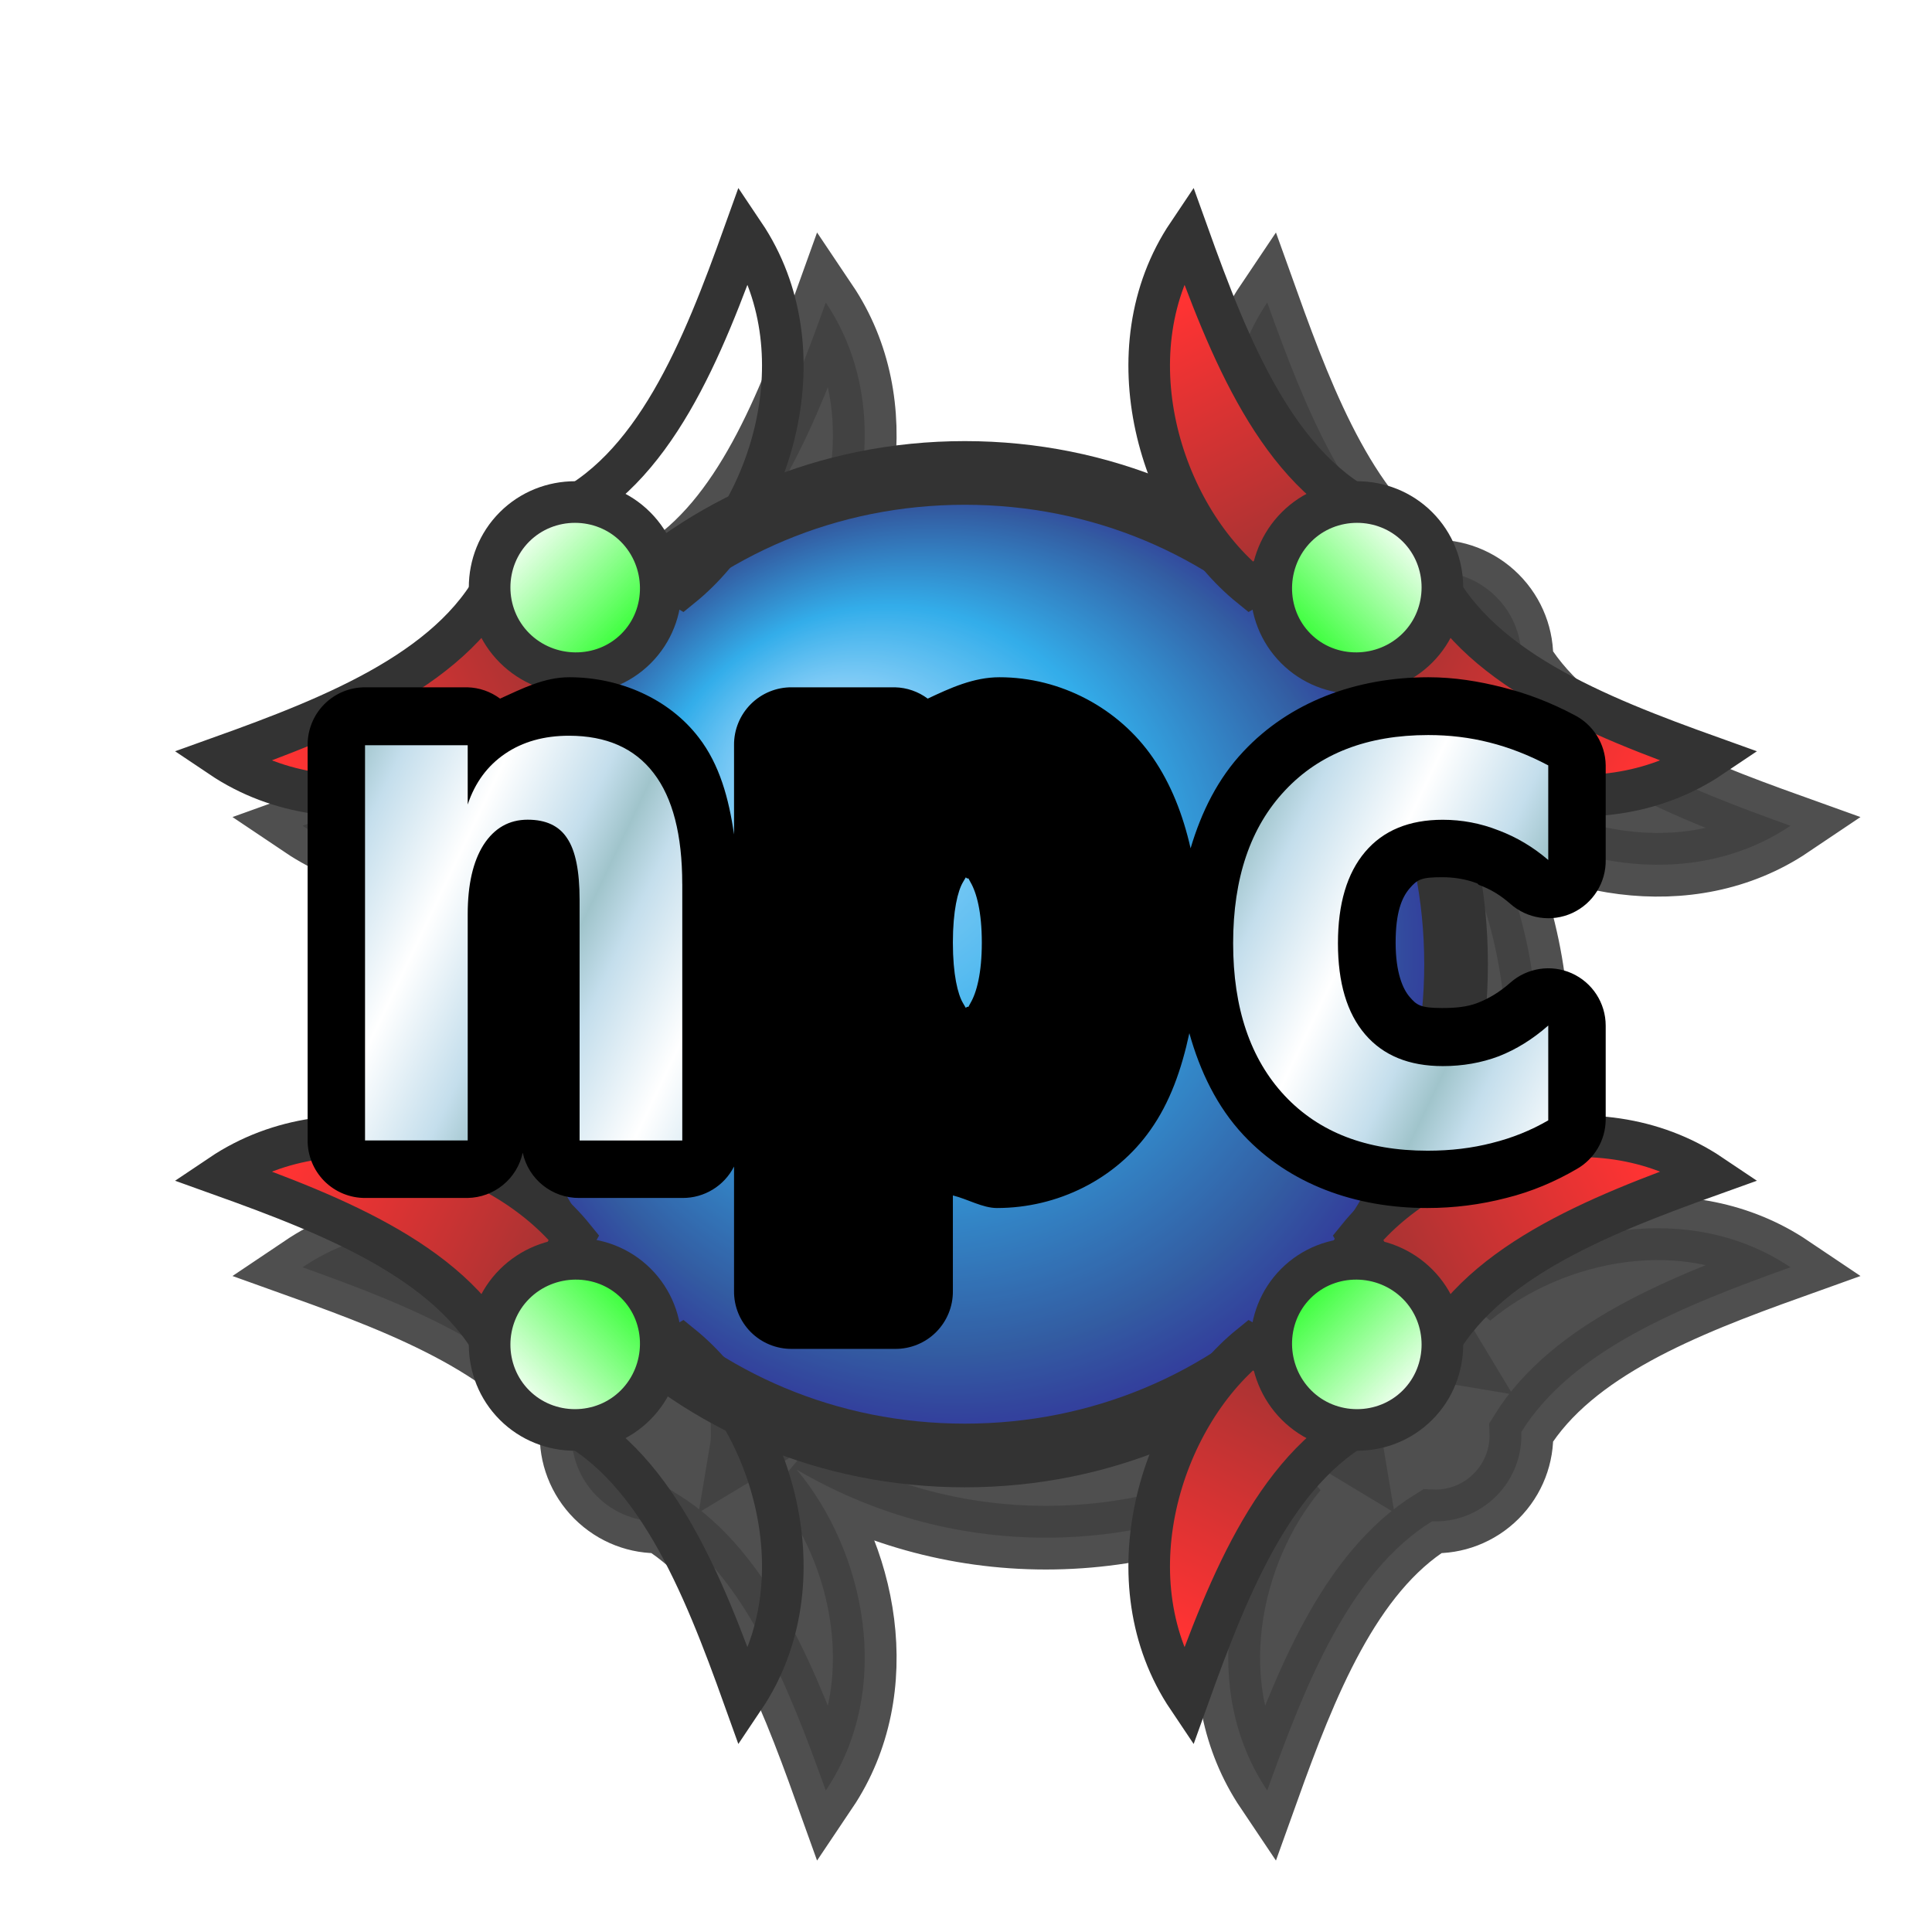 <?xml version="1.0" encoding="UTF-8" standalone="no"?>
<!-- Created with Inkscape (http://www.inkscape.org/) -->

<svg
   xmlns:dc="http://purl.org/dc/elements/1.1/"
   xmlns:cc="http://creativecommons.org/ns#"
   xmlns:rdf="http://www.w3.org/1999/02/22-rdf-syntax-ns#"
   xmlns:svg="http://www.w3.org/2000/svg"
   xmlns="http://www.w3.org/2000/svg"
   xmlns:xlink="http://www.w3.org/1999/xlink"
   xmlns:sodipodi="http://sodipodi.sourceforge.net/DTD/sodipodi-0.dtd"
   xmlns:inkscape="http://www.inkscape.org/namespaces/inkscape"
   width="48"
   height="48"
   id="svg2"
   sodipodi:version="0.32"
   inkscape:version="0.47 r22583"
   version="1.0"
   sodipodi:docname="npc-default.svg"
   inkscape:output_extension="org.inkscape.output.svg.inkscape"
   inkscape:export-filename="/home/ben/code/git/graal/trunk/win/images/npc-default.png"
   inkscape:export-xdpi="90"
   inkscape:export-ydpi="90">
  <defs
     id="defs4">
    <linearGradient
       id="linearGradient4011">
      <stop
         id="stop4023"
         offset="0"
         style="stop-color:#a0c4cb;stop-opacity:1;" />
      <stop
         style="stop-color:#c4deec;stop-opacity:1;"
         offset="0.316"
         id="stop4025" />
      <stop
         style="stop-color:#ffffff;stop-opacity:1;"
         offset="1"
         id="stop4015" />
    </linearGradient>
    <linearGradient
       id="linearGradient4003">
      <stop
         style="stop-color:#00fffa;stop-opacity:1;"
         offset="0"
         id="stop4005" />
      <stop
         style="stop-color:#fffffa;stop-opacity:1;"
         offset="1"
         id="stop4007" />
    </linearGradient>
    <linearGradient
       id="linearGradient3411">
      <stop
         style="stop-color:#00ff00;stop-opacity:1;"
         offset="0"
         id="stop3413" />
      <stop
         style="stop-color:#ffffff;stop-opacity:1;"
         offset="1"
         id="stop3415" />
    </linearGradient>
    <linearGradient
       id="linearGradient3221">
      <stop
         style="stop-color:#ff0000;stop-opacity:1;"
         offset="0"
         id="stop3223" />
      <stop
         style="stop-color:#790000;stop-opacity:1;"
         offset="1"
         id="stop3225" />
    </linearGradient>
    <linearGradient
       id="linearGradient3157">
      <stop
         style="stop-color:#abdbff;stop-opacity:1;"
         offset="0"
         id="stop3159" />
      <stop
         id="stop3165"
         offset="0.5"
         style="stop-color:#0099e5;stop-opacity:1;" />
      <stop
         style="stop-color:#00348b;stop-opacity:1;"
         offset="0.855"
         id="stop3167" />
      <stop
         style="stop-color:#000080;stop-opacity:1;"
         offset="1"
         id="stop3161" />
    </linearGradient>
    <inkscape:perspective
       sodipodi:type="inkscape:persp3d"
       inkscape:vp_x="0 : 526.18109 : 1"
       inkscape:vp_y="0 : 1000 : 0"
       inkscape:vp_z="744.09448 : 526.18109 : 1"
       inkscape:persp3d-origin="372.04724 : 350.78739 : 1"
       id="perspective10" />
    <radialGradient
       inkscape:collect="always"
       xlink:href="#linearGradient3157"
       id="radialGradient3163"
       cx="350"
       cy="519.5"
       fx="337.627"
       fy="501.533"
       r="39.5"
       gradientUnits="userSpaceOnUse" />
    <linearGradient
       inkscape:collect="always"
       xlink:href="#linearGradient3411"
       id="linearGradient3421"
       gradientUnits="userSpaceOnUse"
       x1="12.889"
       y1="57.544"
       x2="12.889"
       y2="63.148" />
    <linearGradient
       inkscape:collect="always"
       xlink:href="#linearGradient3221"
       id="linearGradient3441"
       gradientUnits="userSpaceOnUse"
       x1="100.844"
       y1="940.254"
       x2="107.944"
       y2="943.861" />
    <linearGradient
       inkscape:collect="always"
       xlink:href="#linearGradient3221"
       id="linearGradient3451"
       gradientUnits="userSpaceOnUse"
       x1="100.844"
       y1="940.254"
       x2="107.944"
       y2="943.861" />
    <linearGradient
       inkscape:collect="always"
       xlink:href="#linearGradient3411"
       id="linearGradient3453"
       gradientUnits="userSpaceOnUse"
       x1="12.889"
       y1="57.544"
       x2="12.889"
       y2="63.148" />
    <linearGradient
       inkscape:collect="always"
       xlink:href="#linearGradient3221"
       id="linearGradient3471"
       gradientUnits="userSpaceOnUse"
       x1="100.844"
       y1="940.254"
       x2="107.944"
       y2="943.861" />
    <linearGradient
       inkscape:collect="always"
       xlink:href="#linearGradient3411"
       id="linearGradient3473"
       gradientUnits="userSpaceOnUse"
       x1="12.889"
       y1="57.544"
       x2="12.889"
       y2="63.148" />
    <linearGradient
       inkscape:collect="always"
       xlink:href="#linearGradient3221"
       id="linearGradient3475"
       gradientUnits="userSpaceOnUse"
       x1="100.844"
       y1="940.254"
       x2="107.944"
       y2="943.861" />
    <linearGradient
       inkscape:collect="always"
       xlink:href="#linearGradient3411"
       id="linearGradient3477"
       gradientUnits="userSpaceOnUse"
       x1="12.889"
       y1="57.544"
       x2="12.889"
       y2="63.148" />
    <radialGradient
       inkscape:collect="always"
       xlink:href="#linearGradient3157"
       id="radialGradient3774"
       gradientUnits="userSpaceOnUse"
       cx="350"
       cy="519.5"
       fx="337.627"
       fy="501.533"
       r="39.5" />
    <linearGradient
       inkscape:collect="always"
       xlink:href="#linearGradient3221"
       id="linearGradient3776"
       gradientUnits="userSpaceOnUse"
       x1="100.844"
       y1="940.254"
       x2="107.944"
       y2="943.861" />
    <linearGradient
       inkscape:collect="always"
       xlink:href="#linearGradient3411"
       id="linearGradient3778"
       gradientUnits="userSpaceOnUse"
       x1="12.889"
       y1="57.544"
       x2="12.889"
       y2="63.148" />
    <linearGradient
       inkscape:collect="always"
       xlink:href="#linearGradient3221"
       id="linearGradient3780"
       gradientUnits="userSpaceOnUse"
       x1="100.844"
       y1="940.254"
       x2="107.944"
       y2="943.861" />
    <linearGradient
       inkscape:collect="always"
       xlink:href="#linearGradient3411"
       id="linearGradient3782"
       gradientUnits="userSpaceOnUse"
       x1="12.889"
       y1="57.544"
       x2="12.889"
       y2="63.148" />
    <linearGradient
       inkscape:collect="always"
       xlink:href="#linearGradient3221"
       id="linearGradient3784"
       gradientUnits="userSpaceOnUse"
       x1="100.844"
       y1="940.254"
       x2="107.944"
       y2="943.861" />
    <linearGradient
       inkscape:collect="always"
       xlink:href="#linearGradient3411"
       id="linearGradient3786"
       gradientUnits="userSpaceOnUse"
       x1="12.889"
       y1="57.544"
       x2="12.889"
       y2="63.148" />
    <linearGradient
       inkscape:collect="always"
       xlink:href="#linearGradient3221"
       id="linearGradient3788"
       gradientUnits="userSpaceOnUse"
       x1="100.844"
       y1="940.254"
       x2="107.944"
       y2="943.861" />
    <linearGradient
       inkscape:collect="always"
       xlink:href="#linearGradient3411"
       id="linearGradient3790"
       gradientUnits="userSpaceOnUse"
       x1="12.889"
       y1="57.544"
       x2="12.889"
       y2="63.148" />
    <linearGradient
       inkscape:collect="always"
       xlink:href="#linearGradient3221"
       id="linearGradient3809"
       gradientUnits="userSpaceOnUse"
       x1="100.844"
       y1="940.254"
       x2="107.944"
       y2="943.861" />
    <linearGradient
       inkscape:collect="always"
       xlink:href="#linearGradient3411"
       id="linearGradient3811"
       gradientUnits="userSpaceOnUse"
       x1="12.889"
       y1="57.544"
       x2="12.889"
       y2="63.148" />
    <linearGradient
       inkscape:collect="always"
       xlink:href="#linearGradient3221"
       id="linearGradient3813"
       gradientUnits="userSpaceOnUse"
       x1="100.844"
       y1="940.254"
       x2="107.944"
       y2="943.861" />
    <linearGradient
       inkscape:collect="always"
       xlink:href="#linearGradient3411"
       id="linearGradient3815"
       gradientUnits="userSpaceOnUse"
       x1="12.889"
       y1="57.544"
       x2="12.889"
       y2="63.148" />
    <linearGradient
       inkscape:collect="always"
       xlink:href="#linearGradient3221"
       id="linearGradient3817"
       gradientUnits="userSpaceOnUse"
       x1="100.844"
       y1="940.254"
       x2="107.944"
       y2="943.861" />
    <linearGradient
       inkscape:collect="always"
       xlink:href="#linearGradient3411"
       id="linearGradient3819"
       gradientUnits="userSpaceOnUse"
       x1="12.889"
       y1="57.544"
       x2="12.889"
       y2="63.148" />
    <linearGradient
       inkscape:collect="always"
       xlink:href="#linearGradient3221"
       id="linearGradient3821"
       gradientUnits="userSpaceOnUse"
       x1="100.844"
       y1="940.254"
       x2="107.944"
       y2="943.861" />
    <linearGradient
       inkscape:collect="always"
       xlink:href="#linearGradient3411"
       id="linearGradient3823"
       gradientUnits="userSpaceOnUse"
       x1="12.889"
       y1="57.544"
       x2="12.889"
       y2="63.148" />
    <radialGradient
       inkscape:collect="always"
       xlink:href="#linearGradient3157"
       id="radialGradient3825"
       gradientUnits="userSpaceOnUse"
       cx="350"
       cy="519.5"
       fx="337.627"
       fy="501.533"
       r="39.5" />
    <linearGradient
       inkscape:collect="always"
       xlink:href="#linearGradient3221"
       id="linearGradient3830"
       gradientUnits="userSpaceOnUse"
       x1="100.844"
       y1="940.254"
       x2="107.944"
       y2="943.861"
       gradientTransform="matrix(1.033,0,0,-1.033,-54.299,1014.048)" />
    <linearGradient
       inkscape:collect="always"
       xlink:href="#linearGradient3221"
       id="linearGradient3835"
       gradientUnits="userSpaceOnUse"
       x1="100.844"
       y1="940.254"
       x2="107.944"
       y2="943.861"
       gradientTransform="matrix(-1.033,0,0,-1.033,283.262,1922.41)" />
    <linearGradient
       inkscape:collect="always"
       xlink:href="#linearGradient3221"
       id="linearGradient3840"
       gradientUnits="userSpaceOnUse"
       x1="100.844"
       y1="940.254"
       x2="107.944"
       y2="943.861"
       gradientTransform="matrix(-1.033,0,0,1.033,283.262,-10.906)" />
    <linearGradient
       inkscape:collect="always"
       xlink:href="#linearGradient3221"
       id="linearGradient3845"
       gradientUnits="userSpaceOnUse"
       x1="100.844"
       y1="940.254"
       x2="107.944"
       y2="943.861"
       gradientTransform="matrix(1.033,0,0,1.033,41.701,-10.906)" />
    <linearGradient
       inkscape:collect="always"
       xlink:href="#linearGradient3221"
       id="linearGradient3855"
       gradientUnits="userSpaceOnUse"
       x1="100.844"
       y1="940.254"
       x2="107.944"
       y2="943.861"
       gradientTransform="matrix(0,1.033,1.033,0,-804.176,834.972)" />
    <linearGradient
       inkscape:collect="always"
       xlink:href="#linearGradient3221"
       id="linearGradient3859"
       gradientUnits="userSpaceOnUse"
       x1="100.844"
       y1="940.254"
       x2="107.944"
       y2="943.861"
       gradientTransform="matrix(0,1.033,-1.033,0,1129.14,834.972)" />
    <linearGradient
       inkscape:collect="always"
       xlink:href="#linearGradient3221"
       id="linearGradient3863"
       gradientUnits="userSpaceOnUse"
       x1="100.844"
       y1="940.254"
       x2="107.944"
       y2="943.861"
       gradientTransform="matrix(0,-1.033,1.033,0,-804.176,1076.533)" />
    <linearGradient
       inkscape:collect="always"
       xlink:href="#linearGradient3221"
       id="linearGradient3867"
       gradientUnits="userSpaceOnUse"
       x1="100.844"
       y1="940.254"
       x2="107.944"
       y2="943.861"
       gradientTransform="matrix(0,-1.033,-1.033,0,1129.14,1076.533)" />
    <radialGradient
       inkscape:collect="always"
       xlink:href="#linearGradient3157"
       id="radialGradient3869"
       gradientUnits="userSpaceOnUse"
       cx="350"
       cy="519.5"
       fx="337.627"
       fy="501.533"
       r="39.5"
       gradientTransform="matrix(0.309,0,0,0.309,-41.698,-113.18)" />
    <filter
       inkscape:collect="always"
       id="filter3892">
      <feGaussianBlur
         inkscape:collect="always"
         stdDeviation="0.761"
         id="feGaussianBlur3894" />
    </filter>
    <filter
       inkscape:collect="always"
       id="filter3989">
      <feGaussianBlur
         inkscape:collect="always"
         stdDeviation="0.302"
         id="feGaussianBlur3991" />
    </filter>
    <linearGradient
       inkscape:collect="always"
       xlink:href="#linearGradient4011"
       id="linearGradient4017"
       x1="111.401"
       y1="929.815"
       x2="114.546"
       y2="931.317"
       gradientUnits="userSpaceOnUse"
       spreadMethod="reflect"
       gradientTransform="translate(0.707,0)" />
    <linearGradient
       inkscape:collect="always"
       xlink:href="#linearGradient4011"
       id="linearGradient4032"
       gradientUnits="userSpaceOnUse"
       gradientTransform="translate(0.707,0)"
       spreadMethod="reflect"
       x1="111.401"
       y1="929.815"
       x2="114.546"
       y2="931.317" />
    <linearGradient
       inkscape:collect="always"
       xlink:href="#linearGradient4011"
       id="linearGradient2565"
       gradientUnits="userSpaceOnUse"
       gradientTransform="translate(0.707,0)"
       spreadMethod="reflect"
       x1="111.401"
       y1="929.815"
       x2="114.546"
       y2="931.317" />
    <linearGradient
       inkscape:collect="always"
       xlink:href="#linearGradient4011"
       id="linearGradient2569"
       gradientUnits="userSpaceOnUse"
       gradientTransform="translate(-0.232,0)"
       spreadMethod="reflect"
       x1="111.401"
       y1="929.815"
       x2="114.546"
       y2="931.317" />
  </defs>
  <sodipodi:namedview
     id="base"
     pagecolor="#ffffff"
     bordercolor="#666666"
     borderopacity="1.0"
     gridtolerance="10000"
     guidetolerance="10"
     objecttolerance="10"
     inkscape:pageopacity="0.0"
     inkscape:pageshadow="2"
     inkscape:zoom="11.313708"
     inkscape:cx="36.583886"
     inkscape:cy="23.898548"
     inkscape:document-units="px"
     inkscape:current-layer="layer1"
     showgrid="false"
     showguides="true"
     inkscape:guide-bbox="true"
     inkscape:window-width="894"
     inkscape:window-height="707"
     inkscape:window-x="488"
     inkscape:window-y="223"
     inkscape:window-maximized="0" />
  <g
     inkscape:label="Layer 1"
     inkscape:groupmode="layer"
     id="layer1"
     transform="translate(-96,-908.362)">
    <g
       id="g3896"
       style="opacity:0.8;filter:url(#filter3989);-inkscape-font-specification:Bitstream Vera Sans Mono Bold;font-family:Bitstream Vera Sans Mono;font-weight:bold;font-style:normal;font-stretch:normal;font-variant:normal;font-size:17.955px;text-anchor:start;text-align:start;writing-mode:lr;line-height:125%">
      <path
         id="path3740"
         d="M 116.516,915.878 C 115.577,918.496 114.476,921.293 112.422,922.565 C 112.391,922.564 112.359,922.565 112.328,922.565 C 111.783,922.565 111.24,922.779 110.828,923.19 C 110.393,923.625 110.179,924.208 110.203,924.784 C 108.931,926.838 106.134,927.939 103.516,928.878 C 106.026,930.566 109.408,929.821 111.453,928.128 C 110.388,929.944 109.797,932.062 109.797,934.347 C 109.797,936.606 110.379,938.731 111.422,940.534 C 109.374,938.862 106.013,938.167 103.516,939.847 C 106.134,940.785 108.931,941.886 110.203,943.94 C 110.179,944.516 110.393,945.099 110.828,945.534 C 111.263,945.969 111.846,946.184 112.422,946.159 C 114.476,947.432 115.577,950.228 116.516,952.847 C 118.209,950.328 117.5,946.92 115.797,944.878 C 117.609,945.936 119.707,946.565 121.984,946.565 C 124.262,946.565 126.391,945.936 128.203,944.878 C 126.5,946.92 125.791,950.328 127.484,952.847 C 128.423,950.228 129.524,947.432 131.578,946.159 C 132.154,946.184 132.737,945.969 133.172,945.534 C 133.607,945.099 133.821,944.516 133.797,943.94 C 135.069,941.886 137.866,940.785 140.484,939.847 C 137.966,938.153 134.558,938.862 132.516,940.565 C 133.574,938.753 134.203,936.624 134.203,934.347 C 134.203,932.069 133.574,929.972 132.516,928.159 C 134.558,929.862 137.966,930.572 140.484,928.878 C 137.866,927.939 135.069,926.838 133.797,924.784 C 133.821,924.208 133.607,923.625 133.172,923.19 C 132.737,922.755 132.154,922.54 131.578,922.565 C 129.524,921.293 128.423,918.496 127.484,915.878 C 125.791,918.396 126.5,921.804 128.203,923.847 C 126.391,922.788 124.262,922.159 121.984,922.159 C 119.707,922.159 117.609,922.788 115.797,923.847 C 117.5,921.804 118.209,918.396 116.516,915.878 z M 114.422,924.347 L 114.734,924.534 C 114.643,924.601 114.542,924.652 114.453,924.722 C 114.453,924.595 114.444,924.472 114.422,924.347 z M 129.578,924.347 C 129.557,924.472 129.546,924.595 129.547,924.722 C 129.458,924.652 129.357,924.601 129.266,924.534 L 129.578,924.347 z M 111.984,926.784 C 112.108,926.805 112.234,926.815 112.359,926.815 C 112.29,926.905 112.239,927.005 112.172,927.097 L 111.984,926.784 z M 132.016,926.784 L 131.828,927.097 C 131.761,927.005 131.71,926.905 131.641,926.815 C 131.766,926.816 131.891,926.805 132.016,926.784 z M 112.172,941.628 C 112.239,941.719 112.29,941.82 112.359,941.909 C 112.233,941.908 112.109,941.919 111.984,941.94 L 112.172,941.628 z M 131.828,941.628 L 132.016,941.94 C 131.891,941.919 131.766,941.908 131.641,941.909 C 131.71,941.82 131.761,941.719 131.828,941.628 z M 114.453,944.003 C 114.542,944.072 114.643,944.123 114.734,944.19 L 114.422,944.378 C 114.443,944.253 114.454,944.129 114.453,944.003 z M 129.547,944.003 C 129.546,944.129 129.557,944.253 129.578,944.378 L 129.266,944.19 C 129.357,944.123 129.458,944.072 129.547,944.003 z"
         style="fill:#000000;fill-opacity:1;fill-rule:evenodd;stroke:#000000;stroke-width:1.582;stroke-linecap:butt;stroke-miterlimit:4;stroke-dashoffset:0;stroke-opacity:1;filter:url(#filter3892);opacity:0.929;-inkscape-font-specification:Bitstream Vera Sans Mono Bold;font-family:Bitstream Vera Sans Mono;font-weight:bold;font-style:normal;font-stretch:normal;font-variant:normal;font-size:17.955px;text-anchor:start;text-align:start;writing-mode:lr;line-height:125%" />
      <g
         id="g3719"
         style="-inkscape-font-specification:Bitstream Vera Sans Mono Bold;font-family:Bitstream Vera Sans Mono;font-weight:bold;font-style:normal;font-stretch:normal;font-variant:normal;font-size:17.955px;text-anchor:start;text-align:start;writing-mode:lr;line-height:125%">
        <path
           sodipodi:type="inkscape:offset"
           inkscape:radius="-21.937336"
           inkscape:original="M 350 458.0625 C 316.09143 458.0625 288.56249 485.59143 288.5625 519.5 C 288.5625 553.40857 316.09143 580.93748 350 580.9375 C 383.90857 580.9375 411.43751 553.40857 411.4375 519.5 C 411.4375 485.59143 383.90857 458.06249 350 458.0625 z "
           style="opacity:1;fill:url(#radialGradient3163);fill-opacity:1;fill-rule:evenodd;stroke:#000000;stroke-width:5.119;stroke-linecap:butt;stroke-miterlimit:4;stroke-dasharray:none;stroke-dashoffset:0;stroke-opacity:1;-inkscape-font-specification:Bitstream Vera Sans Mono Bold;font-family:Bitstream Vera Sans Mono;font-weight:bold;font-style:normal;font-stretch:normal;font-variant:normal;font-size:58.092px;text-anchor:start;text-align:start;writing-mode:lr;line-height:125%"
           id="path2385"
           d="M 350,480 C 327.965,480 310.5,497.465 310.5,519.5 C 310.5,541.535 327.965,559 350,559 C 372.035,559 389.5,541.535 389.5,519.5 C 389.5,497.465 372.035,480 350,480 z"
           transform="matrix(0.309,0,0,0.309,11.82,771.792)" />
        <g
           id="g3193"
           transform="matrix(1.033,0,0,1.033,-0.781,-34.296)"
           style="opacity:1;-inkscape-font-specification:Bitstream Vera Sans Mono Bold;font-family:Bitstream Vera Sans Mono;font-weight:bold;font-style:normal;font-stretch:normal;font-variant:normal;font-size:17.377px;text-anchor:start;text-align:start;writing-mode:lr;line-height:125%">
          <path
             style="fill:url(#linearGradient3441);fill-opacity:1;fill-rule:evenodd;stroke:#000000;stroke-width:1;stroke-linecap:butt;stroke-linejoin:miter;stroke-miterlimit:4;stroke-dasharray:none;stroke-opacity:1;-inkscape-font-specification:Bitstream Vera Sans Mono Bold;font-family:Bitstream Vera Sans Mono;font-weight:bold;font-style:normal;font-stretch:normal;font-variant:normal;font-size:17.377px;text-anchor:start;text-align:start;writing-mode:lr;line-height:125%"
             d="M 105.774,945.323 L 107.494,942.31 C 105.728,940.128 101.8,938.922 99,940.805 C 101.761,941.795 104.737,942.97 105.774,945.323 z"
             id="path3215"
             sodipodi:nodetypes="cccc" />
          <use
             x="0"
             y="0"
             xlink:href="#path3215"
             id="use3219"
             transform="matrix(0,-1,-1,0,1052.389,1052.389)"
             width="48"
             height="48"
             style="-inkscape-font-specification:Bitstream Vera Sans Mono Bold;font-family:Bitstream Vera Sans Mono;font-weight:bold;font-style:normal;font-stretch:normal;font-variant:normal;font-size:17.377px;text-anchor:start;text-align:start;writing-mode:lr;line-height:125%" />
          <path
             sodipodi:type="inkscape:offset"
             inkscape:radius="0.86917478"
             inkscape:original="M 12.6875 58.0625 C 11.492136 58.0625 10.53125 59.054636 10.53125 60.25 C 10.53125 61.445364 11.492136 62.406249 12.6875 62.40625 C 13.882864 62.40625 14.84375 61.445364 14.84375 60.25 C 14.84375 59.054636 13.882864 58.062501 12.6875 58.0625 z "
             style="fill:url(#linearGradient3421);fill-opacity:1;fill-rule:evenodd;stroke:#000000;stroke-width:1.474;stroke-linecap:butt;stroke-miterlimit:4;stroke-dasharray:none;stroke-dashoffset:0;stroke-opacity:1;-inkscape-font-specification:Bitstream Vera Sans Mono Bold;font-family:Bitstream Vera Sans Mono;font-weight:bold;font-style:normal;font-stretch:normal;font-variant:normal;font-size:25.615px;text-anchor:start;text-align:start;writing-mode:lr;line-height:125%"
             id="path3419"
             d="M 12.688,57.188 C 11.011,57.188 9.656,58.589 9.656,60.25 C 9.656,61.911 11.026,63.281 12.688,63.281 C 14.349,63.281 15.719,61.911 15.719,60.25 C 15.719,58.589 14.364,57.188 12.688,57.188 z"
             transform="matrix(0.48,0.48,-0.48,0.48,130.348,909.873)" />
        </g>
        <g
           transform="matrix(-1.033,0,0,1.033,240.781,-34.296)"
           id="g3443"
           style="opacity:1;-inkscape-font-specification:Bitstream Vera Sans Mono Bold;font-family:Bitstream Vera Sans Mono;font-weight:bold;font-style:normal;font-stretch:normal;font-variant:normal;font-size:17.377px;text-anchor:start;text-align:start;writing-mode:lr;line-height:125%">
          <path
             sodipodi:nodetypes="cccc"
             id="path3445"
             d="M 105.774,945.323 L 107.494,942.31 C 105.728,940.128 101.8,938.922 99,940.805 C 101.761,941.795 104.737,942.97 105.774,945.323 z"
             style="fill:url(#linearGradient3451);fill-opacity:1;fill-rule:evenodd;stroke:#000000;stroke-width:1;stroke-linecap:butt;stroke-linejoin:miter;stroke-miterlimit:4;stroke-dasharray:none;stroke-opacity:1;-inkscape-font-specification:Bitstream Vera Sans Mono Bold;font-family:Bitstream Vera Sans Mono;font-weight:bold;font-style:normal;font-stretch:normal;font-variant:normal;font-size:17.377px;text-anchor:start;text-align:start;writing-mode:lr;line-height:125%" />
          <use
             height="48"
             width="48"
             transform="matrix(0,-1,-1,0,1052.389,1052.389)"
             id="use3447"
             xlink:href="#path3215"
             y="0"
             x="0"
             style="-inkscape-font-specification:Bitstream Vera Sans Mono Bold;font-family:Bitstream Vera Sans Mono;font-weight:bold;font-style:normal;font-stretch:normal;font-variant:normal;font-size:17.377px;text-anchor:start;text-align:start;writing-mode:lr;line-height:125%" />
          <path
             transform="matrix(0.48,0.48,-0.48,0.48,130.348,909.873)"
             d="M 12.688,57.188 C 11.011,57.188 9.656,58.589 9.656,60.25 C 9.656,61.911 11.026,63.281 12.688,63.281 C 14.349,63.281 15.719,61.911 15.719,60.25 C 15.719,58.589 14.364,57.188 12.688,57.188 z"
             id="path3449"
             style="fill:url(#linearGradient3453);fill-opacity:1;fill-rule:evenodd;stroke:#000000;stroke-width:1.474;stroke-linecap:butt;stroke-miterlimit:4;stroke-dasharray:none;stroke-dashoffset:0;stroke-opacity:1;-inkscape-font-specification:Bitstream Vera Sans Mono Bold;font-family:Bitstream Vera Sans Mono;font-weight:bold;font-style:normal;font-stretch:normal;font-variant:normal;font-size:25.615px;text-anchor:start;text-align:start;writing-mode:lr;line-height:125%"
             inkscape:original="M 12.6875 58.0625 C 11.492136 58.0625 10.53125 59.054636 10.53125 60.25 C 10.53125 61.445364 11.492136 62.406249 12.6875 62.40625 C 13.882864 62.40625 14.84375 61.445364 14.84375 60.25 C 14.84375 59.054636 13.882864 58.062501 12.6875 58.0625 z "
             inkscape:radius="0.86917478"
             sodipodi:type="inkscape:offset" />
        </g>
        <g
           transform="matrix(1.033,0,0,-1.033,-0.781,1899.02)"
           id="g3455"
           style="opacity:1;-inkscape-font-specification:Bitstream Vera Sans Mono Bold;font-family:Bitstream Vera Sans Mono;font-weight:bold;font-style:normal;font-stretch:normal;font-variant:normal;font-size:17.377px;text-anchor:start;text-align:start;writing-mode:lr;line-height:125%">
          <path
             sodipodi:nodetypes="cccc"
             id="path3457"
             d="M 105.774,945.323 L 107.494,942.31 C 105.728,940.128 101.8,938.922 99,940.805 C 101.761,941.795 104.737,942.97 105.774,945.323 z"
             style="fill:url(#linearGradient3471);fill-opacity:1;fill-rule:evenodd;stroke:#000000;stroke-width:1;stroke-linecap:butt;stroke-linejoin:miter;stroke-miterlimit:4;stroke-dasharray:none;stroke-opacity:1;-inkscape-font-specification:Bitstream Vera Sans Mono Bold;font-family:Bitstream Vera Sans Mono;font-weight:bold;font-style:normal;font-stretch:normal;font-variant:normal;font-size:17.377px;text-anchor:start;text-align:start;writing-mode:lr;line-height:125%" />
          <use
             height="48"
             width="48"
             transform="matrix(0,-1,-1,0,1052.389,1052.389)"
             id="use3459"
             xlink:href="#path3215"
             y="0"
             x="0"
             style="-inkscape-font-specification:Bitstream Vera Sans Mono Bold;font-family:Bitstream Vera Sans Mono;font-weight:bold;font-style:normal;font-stretch:normal;font-variant:normal;font-size:17.377px;text-anchor:start;text-align:start;writing-mode:lr;line-height:125%" />
          <path
             transform="matrix(0.48,0.48,-0.48,0.48,130.348,909.873)"
             d="M 12.688,57.188 C 11.011,57.188 9.656,58.589 9.656,60.25 C 9.656,61.911 11.026,63.281 12.688,63.281 C 14.349,63.281 15.719,61.911 15.719,60.25 C 15.719,58.589 14.364,57.188 12.688,57.188 z"
             id="path3461"
             style="fill:url(#linearGradient3473);fill-opacity:1;fill-rule:evenodd;stroke:#000000;stroke-width:1.474;stroke-linecap:butt;stroke-miterlimit:4;stroke-dasharray:none;stroke-dashoffset:0;stroke-opacity:1;-inkscape-font-specification:Bitstream Vera Sans Mono Bold;font-family:Bitstream Vera Sans Mono;font-weight:bold;font-style:normal;font-stretch:normal;font-variant:normal;font-size:25.615px;text-anchor:start;text-align:start;writing-mode:lr;line-height:125%"
             inkscape:original="M 12.6875 58.0625 C 11.492136 58.0625 10.53125 59.054636 10.53125 60.25 C 10.53125 61.445364 11.492136 62.406249 12.6875 62.40625 C 13.882864 62.40625 14.84375 61.445364 14.84375 60.25 C 14.84375 59.054636 13.882864 58.062501 12.6875 58.0625 z "
             inkscape:radius="0.86917478"
             sodipodi:type="inkscape:offset" />
        </g>
        <g
           id="g3463"
           transform="matrix(-1.033,0,0,-1.033,240.781,1899.02)"
           style="opacity:1;-inkscape-font-specification:Bitstream Vera Sans Mono Bold;font-family:Bitstream Vera Sans Mono;font-weight:bold;font-style:normal;font-stretch:normal;font-variant:normal;font-size:17.377px;text-anchor:start;text-align:start;writing-mode:lr;line-height:125%">
          <path
             style="fill:url(#linearGradient3475);fill-opacity:1;fill-rule:evenodd;stroke:#000000;stroke-width:1;stroke-linecap:butt;stroke-linejoin:miter;stroke-miterlimit:4;stroke-dasharray:none;stroke-opacity:1;-inkscape-font-specification:Bitstream Vera Sans Mono Bold;font-family:Bitstream Vera Sans Mono;font-weight:bold;font-style:normal;font-stretch:normal;font-variant:normal;font-size:17.377px;text-anchor:start;text-align:start;writing-mode:lr;line-height:125%"
             d="M 105.774,945.323 L 107.494,942.31 C 105.728,940.128 101.8,938.922 99,940.805 C 101.761,941.795 104.737,942.97 105.774,945.323 z"
             id="path3465"
             sodipodi:nodetypes="cccc" />
          <use
             x="0"
             y="0"
             xlink:href="#path3215"
             id="use3467"
             transform="matrix(0,-1,-1,0,1052.389,1052.389)"
             width="48"
             height="48"
             style="-inkscape-font-specification:Bitstream Vera Sans Mono Bold;font-family:Bitstream Vera Sans Mono;font-weight:bold;font-style:normal;font-stretch:normal;font-variant:normal;font-size:17.377px;text-anchor:start;text-align:start;writing-mode:lr;line-height:125%" />
          <path
             sodipodi:type="inkscape:offset"
             inkscape:radius="0.86917478"
             inkscape:original="M 12.6875 58.0625 C 11.492136 58.0625 10.53125 59.054636 10.53125 60.25 C 10.53125 61.445364 11.492136 62.406249 12.6875 62.40625 C 13.882864 62.40625 14.84375 61.445364 14.84375 60.25 C 14.84375 59.054636 13.882864 58.062501 12.6875 58.0625 z "
             style="fill:url(#linearGradient3477);fill-opacity:1;fill-rule:evenodd;stroke:#000000;stroke-width:1.474;stroke-linecap:butt;stroke-miterlimit:4;stroke-dasharray:none;stroke-dashoffset:0;stroke-opacity:1;-inkscape-font-specification:Bitstream Vera Sans Mono Bold;font-family:Bitstream Vera Sans Mono;font-weight:bold;font-style:normal;font-stretch:normal;font-variant:normal;font-size:25.615px;text-anchor:start;text-align:start;writing-mode:lr;line-height:125%"
             id="path3469"
             d="M 12.688,57.188 C 11.011,57.188 9.656,58.589 9.656,60.25 C 9.656,61.911 11.026,63.281 12.688,63.281 C 14.349,63.281 15.719,61.911 15.719,60.25 C 15.719,58.589 14.364,57.188 12.688,57.188 z"
             transform="matrix(0.48,0.48,-0.48,0.48,130.348,909.873)" />
        </g>
      </g>
    </g>
    <path
       sodipodi:type="inkscape:offset"
       inkscape:radius="1.4252193"
       inkscape:original="M 110.375 926.625 C 109.75544 926.62501 109.2196 926.79569 108.78125 927.09375 C 108.34288 927.39184 108.02494 927.80017 107.84375 928.34375 L 107.84375 926.875 L 105.3125 926.875 L 105.3125 936.6875 L 107.84375 936.6875 L 107.84375 931.0625 C 107.84375 930.32606 107.98698 929.75873 108.25 929.34375 C 108.51886 928.92878 108.882 928.71878 109.34375 928.71875 C 109.79964 928.71876 110.11377 928.87775 110.3125 929.1875 C 110.51706 929.49144 110.62499 930.00569 110.625 930.71875 L 110.625 936.6875 L 113.1875 936.6875 L 113.1875 930.3125 C 113.18749 929.09094 112.94217 928.17619 112.46875 927.5625 C 111.99531 926.94296 111.30431 926.62498 110.375 926.625 z M 121.0625 926.625 C 120.47217 926.62501 119.9696 926.77611 119.53125 927.0625 C 119.09288 927.34891 118.73761 927.77679 118.46875 928.34375 L 118.46875 926.875 L 115.90625 926.875 L 115.90625 940.4375 L 118.46875 940.4375 L 118.46875 935.3125 C 118.78437 935.86191 119.14752 936.2878 119.5625 936.5625 C 119.98332 936.83136 120.47396 936.93748 121 936.9375 C 122.16311 936.9375 123.03085 936.51341 123.65625 935.625 C 124.28748 934.73659 124.62499 933.44118 124.625 931.78125 C 124.62499 930.14471 124.30704 928.90013 123.6875 928 C 123.06794 927.09991 122.18469 926.62498 121.0625 926.625 z M 131.71875 926.625 C 130.20494 926.62501 129.01544 927.08238 128.15625 928 C 127.29706 928.9118 126.875 930.16225 126.875 931.78125 C 126.875 933.39442 127.3029 934.68199 128.15625 935.59375 C 129.00959 936.50554 130.17369 936.93748 131.6875 936.9375 C 132.26028 936.9375 132.81568 936.87862 133.3125 936.75 C 133.8093 936.62726 134.25498 936.43885 134.6875 936.1875 L 134.6875 933.84375 C 134.30173 934.18275 133.90125 934.42422 133.46875 934.59375 C 133.03623 934.75741 132.55931 934.84372 132.0625 934.84375 C 131.22669 934.84375 130.6063 934.58852 130.15625 934.0625 C 129.7062 933.53647 129.46875 932.76319 129.46875 931.78125 C 129.46875 930.79933 129.7062 930.06312 130.15625 929.53125 C 130.6063 928.99938 131.22669 928.71878 132.0625 928.71875 C 132.54177 928.71876 133.02454 928.82464 133.46875 929 C 133.91879 929.16951 134.31343 929.39726 134.6875 929.71875 L 134.6875 927.375 C 134.20237 927.11784 133.70971 926.93523 133.21875 926.8125 C 132.73362 926.68977 132.24478 926.62502 131.71875 926.625 z M 120.28125 928.75 C 120.8365 928.75001 121.24687 929.02477 121.5625 929.5625 C 121.87811 930.10023 122.06249 930.83438 122.0625 931.78125 C 122.06249 932.72811 121.87811 933.46227 121.5625 934 C 121.24687 934.53772 120.8365 934.8125 120.28125 934.8125 C 119.72599 934.8125 119.25896 934.53772 118.9375 934 C 118.61603 933.46228 118.46875 932.7281 118.46875 931.78125 C 118.46875 930.8344 118.61603 930.10021 118.9375 929.5625 C 119.25896 929.02478 119.72599 928.74998 120.28125 928.75 z "
       style="font-size:17.955px;font-style:normal;font-variant:normal;font-weight:bold;font-stretch:normal;line-height:125%;fill:#000000;fill-opacity:1;stroke:none;stroke-width:1px;stroke-linecap:butt;stroke-linejoin:miter;stroke-opacity:1;font-family:Bitstream Vera Sans Mono;-inkscape-font-specification:Bitstream Vera Sans Mono Bold;text-anchor:start;text-align:start;writing-mode:lr"
       id="path4001"
       d="M 110.375,925.188 C 109.744,925.188 109.199,925.475 108.656,925.719 C 108.421,925.544 108.137,925.445 107.844,925.438 L 105.312,925.438 C 104.93,925.434 104.563,925.585 104.292,925.855 C 104.022,926.125 103.872,926.493 103.875,926.875 L 103.875,936.688 C 103.872,937.07 104.022,937.437 104.292,937.708 C 104.563,937.978 104.93,938.128 105.312,938.125 L 107.844,938.125 C 108.508,938.116 109.079,937.65 109.219,937 C 109.361,937.661 109.949,938.131 110.625,938.125 L 113.188,938.125 C 113.728,938.129 114.224,937.826 114.469,937.344 L 114.469,940.438 C 114.465,940.82 114.616,941.187 114.886,941.458 C 115.156,941.728 115.524,941.878 115.906,941.875 L 118.469,941.875 C 118.851,941.878 119.219,941.728 119.489,941.458 C 119.759,941.187 119.91,940.82 119.906,940.438 L 119.906,938.062 C 120.275,938.154 120.646,938.375 121,938.375 C 122.51,938.375 123.953,937.659 124.812,936.438 C 125.301,935.75 125.588,934.929 125.781,934.031 C 126.047,934.982 126.469,935.861 127.125,936.562 C 128.267,937.782 129.903,938.375 131.688,938.375 C 132.358,938.375 133.012,938.292 133.656,938.125 C 134.29,937.968 134.874,937.716 135.406,937.406 C 135.845,937.156 136.118,936.692 136.125,936.188 L 136.125,933.844 C 136.125,933.282 135.795,932.773 135.282,932.543 C 134.769,932.314 134.169,932.407 133.75,932.781 C 133.48,933.019 133.22,933.17 132.938,933.281 C 132.674,933.381 132.394,933.406 132.062,933.406 C 131.517,933.406 131.427,933.332 131.25,933.125 C 131.088,932.935 130.906,932.533 130.906,931.781 C 130.906,931.029 131.059,930.663 131.25,930.438 C 131.443,930.21 131.546,930.156 132.062,930.156 C 132.332,930.156 132.639,930.195 132.938,930.312 C 132.948,930.323 132.958,930.333 132.969,930.344 C 133.282,930.462 133.499,930.597 133.75,930.812 C 134.173,931.191 134.781,931.282 135.296,931.045 C 135.812,930.807 136.137,930.286 136.125,929.719 L 136.125,927.375 C 136.117,926.846 135.816,926.364 135.344,926.125 C 134.753,925.812 134.159,925.586 133.562,925.438 C 132.972,925.288 132.362,925.188 131.719,925.188 C 129.918,925.188 128.271,925.807 127.125,927.031 C 126.491,927.704 126.081,928.53 125.812,929.438 C 125.622,928.601 125.325,927.842 124.875,927.188 C 124.029,925.959 122.587,925.187 121.062,925.188 C 120.42,925.188 119.84,925.456 119.281,925.719 C 119.046,925.544 118.762,925.445 118.469,925.438 L 115.906,925.438 C 115.524,925.434 115.156,925.585 114.886,925.855 C 114.616,926.125 114.465,926.493 114.469,926.875 L 114.469,929.094 C 114.34,928.199 114.109,927.355 113.594,926.688 C 112.857,925.723 111.629,925.187 110.375,925.188 z M 120.281,930.188 C 120.366,930.188 120.194,930.026 120.344,930.281 C 120.495,930.54 120.625,931.019 120.625,931.781 C 120.625,932.543 120.495,933.023 120.344,933.281 C 120.194,933.537 120.366,933.375 120.281,933.375 C 120.196,933.375 120.275,933.481 120.156,933.281 C 120.03,933.069 119.906,932.58 119.906,931.781 C 119.906,930.982 120.03,930.493 120.156,930.281 C 120.275,930.082 120.196,930.188 120.281,930.188 z"
       transform="translate(-0.232,0)" />
    <g
       style="font-size:17.955px;font-style:normal;font-variant:normal;font-weight:bold;font-stretch:normal;text-align:start;line-height:125%;writing-mode:lr-tb;text-anchor:start;fill:url(#linearGradient2569);fill-opacity:1;stroke:none;font-family:Bitstream Vera Sans Mono;-inkscape-font-specification:Bitstream Vera Sans Mono Bold"
       id="text3993">
      <path
         d="m 112.951,930.323 0,6.374 -2.551,0 0,-5.979 c 0,-0.713 -0.102,-1.222 -0.307,-1.526 -0.199,-0.31 -0.526,-0.465 -0.982,-0.465 -0.462,10e-6 -0.827,0.207 -1.096,0.622 -0.263,0.415 -0.395,0.991 -0.395,1.727 l 0,5.62 -2.551,0 0,-9.819 2.551,0 0,1.473 c 0.181,-0.544 0.491,-0.964 0.929,-1.262 0.438,-0.298 0.967,-0.447 1.587,-0.447 0.929,10e-6 1.631,0.31 2.104,0.929 0.473,0.614 0.71,1.531 0.71,2.753"
         style="line-height:125%;font-family:Bitstream Vera Sans Mono;-inkscape-font-specification:Bitstream Vera Sans Mono Bold"
         id="path2898" />
      <path
         d="m 118.238,935.311 0,5.12 -2.56,0 0,-13.554 2.56,0 0,1.473 c 0.269,-0.567 0.622,-0.994 1.061,-1.28 0.438,-0.286 0.953,-0.43 1.543,-0.43 1.122,10e-6 1.993,0.45 2.613,1.35 0.62,0.9 0.929,2.168 0.929,3.805 -10e-6,1.66 -0.316,2.934 -0.947,3.822 -0.625,0.888 -1.52,1.333 -2.683,1.333 -0.526,0 -0.999,-0.134 -1.42,-0.403 -0.415,-0.275 -0.78,-0.687 -1.096,-1.236 m 3.577,-3.533 c -1e-5,-0.947 -0.158,-1.689 -0.473,-2.227 -0.316,-0.538 -0.751,-0.807 -1.306,-0.807 -0.555,0 -0.994,0.269 -1.315,0.807 -0.321,0.538 -0.482,1.28 -0.482,2.227 -10e-6,0.947 0.161,1.689 0.482,2.227 0.321,0.538 0.76,0.807 1.315,0.807 0.555,0 0.991,-0.269 1.306,-0.807 0.316,-0.538 0.473,-1.28 0.473,-2.227"
         style="line-height:125%;font-family:Bitstream Vera Sans Mono;-inkscape-font-specification:Bitstream Vera Sans Mono Bold"
         id="path2900" />
      <path
         d="m 134.466,936.197 c -0.433,0.251 -0.897,0.438 -1.394,0.561 -0.497,0.129 -1.032,0.193 -1.604,0.193 -1.514,0 -2.697,-0.456 -3.551,-1.368 -0.853,-0.912 -1.28,-2.174 -1.28,-3.787 0,-1.619 0.43,-2.884 1.289,-3.796 0.859,-0.918 2.046,-1.376 3.559,-1.376 0.526,10e-6 1.032,0.061 1.517,0.184 0.491,0.123 0.979,0.313 1.464,0.57 l 0,2.35 c -0.374,-0.321 -0.786,-0.567 -1.236,-0.736 -0.444,-0.175 -0.906,-0.263 -1.385,-0.263 -0.836,10e-6 -1.479,0.266 -1.929,0.798 -0.45,0.532 -0.675,1.289 -0.675,2.271 0,0.982 0.225,1.736 0.675,2.262 0.45,0.526 1.093,0.789 1.929,0.789 0.497,0 0.961,-0.082 1.394,-0.245 0.432,-0.17 0.842,-0.424 1.227,-0.763 l 0,2.358"
         style="line-height:125%;font-family:Bitstream Vera Sans Mono;-inkscape-font-specification:Bitstream Vera Sans Mono Bold"
         id="path2902" />
    </g>
  </g>
</svg>
